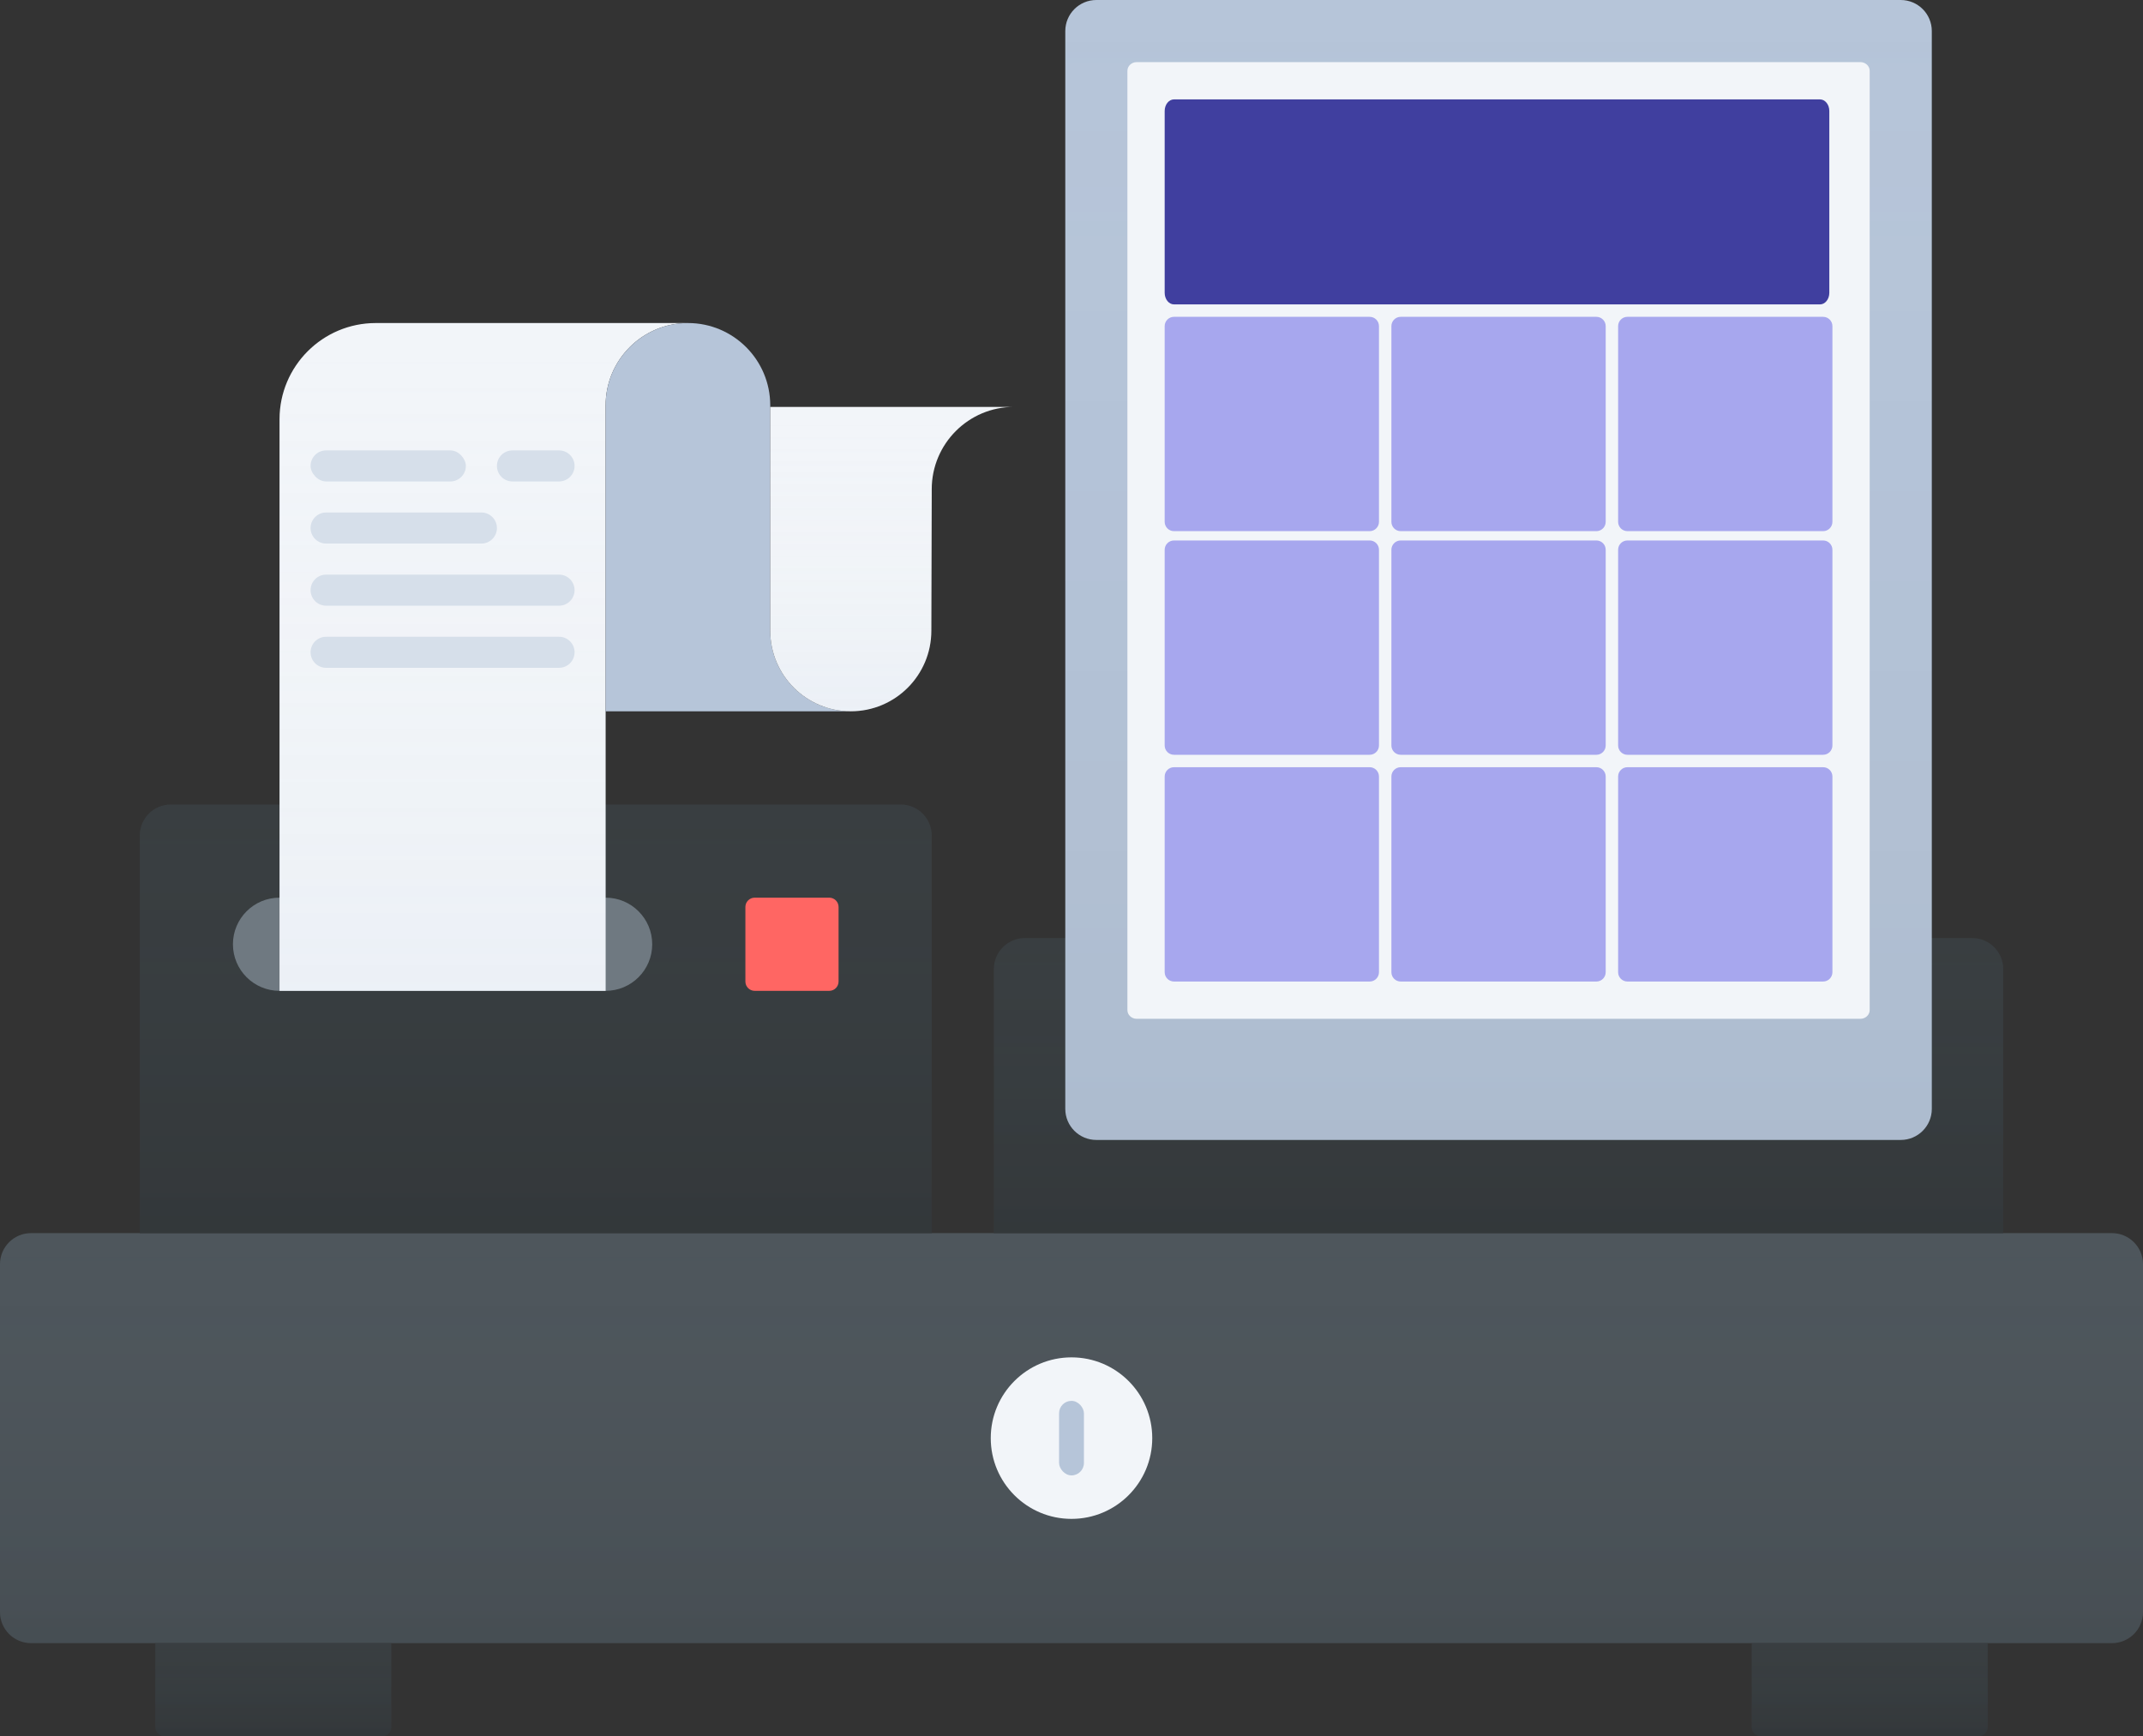 <?xml version="1.0" encoding="UTF-8"?>
<svg width="690px" height="559px" viewBox="0 0 690 559" version="1.1" xmlns="http://www.w3.org/2000/svg" xmlns:xlink="http://www.w3.org/1999/xlink">
    <rect x="0" y="0" width="690" height="559" fill="#333333" stroke="none"/>
    <!-- Generator: Sketch 51 (57462) - http://www.bohemiancoding.com/sketch -->
    <title>Cash machine</title>
    <desc>Created with Sketch.</desc>
    <defs>
        <linearGradient x1="50%" y1="0%" x2="50%" y2="100%" id="linearGradient-1">
            <stop stop-color="#4E565C" stop-opacity="0" offset="0%"></stop>
            <stop stop-color="#000000" stop-opacity="0.1" offset="100%"></stop>
        </linearGradient>
        <path d="M10,397 L680,397 C685.523,397 690,401.477 690,407 L690,519 C690,524.523 685.523,529 680,529 L10,529 C4.477,529 0,524.523 0,519 L0,407 C0,401.477 4.477,397 10,397 Z" id="path-2"></path>
        <linearGradient x1="50%" y1="0%" x2="50%" y2="100%" id="linearGradient-3">
            <stop stop-color="#393E41" stop-opacity="0" offset="0%"></stop>
            <stop stop-color="#000000" stop-opacity="0.104" offset="100%"></stop>
        </linearGradient>
        <path d="M50,529 L126,529 L126,556 C126,557.657 124.657,559 123,559 L53,559 C51.343,559 50,557.657 50,556 L50,529 Z" id="path-4"></path>
        <path d="M564,529 L640,529 L640,556 C640,557.657 638.657,559 637,559 L567,559 C565.343,559 564,557.657 564,556 L564,529 Z" id="path-5"></path>
        <path d="M330,302 L635,302 C640.523,302 645,306.477 645,312 L645,397 L320,397 L320,312 C320,306.477 324.477,302 330,302 Z" id="path-6"></path>
        <linearGradient x1="50%" y1="0%" x2="50%" y2="100%" id="linearGradient-7">
            <stop stop-color="#B6C5D9" stop-opacity="0" offset="0%"></stop>
            <stop stop-color="#000000" stop-opacity="0.05" offset="100%"></stop>
        </linearGradient>
        <path d="M10,1.77635684e-15 L269,0 C274.523,-1.01453063e-15 279,4.477 279,10 L279,357 C279,362.523 274.523,367 269,367 L10,367 C4.477,367 6.76353751e-16,362.523 0,357 L0,10 C-6.76353751e-16,4.477 4.477,1.01453063e-15 10,1.77635684e-15 Z" id="path-8"></path>
        <path d="M10,0 L245,0 C250.523,0 255,4.477 255,10 L255,138 L0,138 L0,10 C0,4.477 4.477,0 10,0 Z" id="path-9"></path>
        <linearGradient x1="50%" y1="0%" x2="50%" y2="100%" id="linearGradient-10">
            <stop stop-color="#F2F5F9" stop-opacity="0" offset="0%"></stop>
            <stop stop-color="#B6C5D9" stop-opacity="0.1" offset="100%"></stop>
        </linearGradient>
        <path d="M131.5,0 C116.864,0 105,11.864 105,26.5 L105,215 L0,215 L0,31 C0,13.879 13.879,0 31,0 L132,0 C131.831,0.002 131.666,0 131.5,0 Z" id="path-11"></path>
        <path d="M236.5,27 C221.864,27 210,38.864 210,53.5 L210,54.888 L209.875,99.062 C209.875,113.387 198.262,125 183.938,125 C169.613,125 158,113.387 158,99.062 L158,27 C211.273,27 237.439,27 236.5,27 Z" id="path-12"></path>
    </defs>
    <g id="Handsome" stroke="none" stroke-width="1" fill="none" fill-rule="evenodd">
        <g id="Primary" transform="translate(-415, -7391)">
            <g id="Cash-machine" transform="translate(415, 7391)">
                <g id="Detail">
                    <use fill="#4E565C" xlink:href="#path-2"></use>
                    <use fill="url(#linearGradient-1)" xlink:href="#path-2"></use>
                </g>
                <g id="Detail" transform="translate(319, 437)">
                    <circle fill="#F2F5F9" cx="26" cy="26" r="26"></circle>
                    <rect fill="#B6C5D9" x="22" y="14" width="8" height="24" rx="4"></rect>
                </g>
                <g id="Leg">
                    <use fill="#393E41" xlink:href="#path-4"></use>
                    <use fill="url(#linearGradient-3)" xlink:href="#path-4"></use>
                </g>
                <g id="Leg">
                    <use fill="#393E41" xlink:href="#path-5"></use>
                    <use fill="url(#linearGradient-3)" xlink:href="#path-5"></use>
                </g>
                <g id="Detail">
                    <use fill="#393E41" xlink:href="#path-6"></use>
                    <use fill="url(#linearGradient-3)" xlink:href="#path-6"></use>
                </g>
                <g id="Tablet" transform="translate(343, 0)">
                    <g id="Detail">
                        <use fill="#B6C5D9" xlink:href="#path-8"></use>
                        <use fill="url(#linearGradient-7)" xlink:href="#path-8"></use>
                    </g>
                    <path d="M22.988,20 L256.012,20 C257.662,20 259,21.261 259,22.817 L259,325.183 C259,326.739 257.662,328 256.012,328 L22.988,328 C21.338,328 20,326.739 20,325.183 L20,22.817 C20,21.261 21.338,20 22.988,20 Z" id="Screen" fill="#F2F5F9"></path>
                    <path d="M35,32 L243,32 C244.657,32 246,33.673 246,35.736 L246,94.264 C246,96.327 244.657,98 243,98 L35,98 C33.343,98 32,96.327 32,94.264 L32,35.736 C32,33.673 33.343,32 35,32 Z" id="Button" fill="#403F9F"></path>
                    <path d="M35,102 L98,102 C99.657,102 101,103.343 101,105 L101,168 C101,169.657 99.657,171 98,171 L35,171 C33.343,171 32,169.657 32,168 L32,105 C32,103.343 33.343,102 35,102 Z" id="Button" fill="#A7A7EE"></path>
                    <path d="M108,102 L171,102 C172.657,102 174,103.343 174,105 L174,168 C174,169.657 172.657,171 171,171 L108,171 C106.343,171 105,169.657 105,168 L105,105 C105,103.343 106.343,102 108,102 Z" id="Button" fill="#A7A7EE"></path>
                    <path d="M181,102 L244,102 C245.657,102 247,103.343 247,105 L247,168 C247,169.657 245.657,171 244,171 L181,171 C179.343,171 178,169.657 178,168 L178,105 C178,103.343 179.343,102 181,102 Z" id="Button" fill="#A7A7EE"></path>
                    <path d="M35,174 L98,174 C99.657,174 101,175.343 101,177 L101,240 C101,241.657 99.657,243 98,243 L35,243 C33.343,243 32,241.657 32,240 L32,177 C32,175.343 33.343,174 35,174 Z" id="Button" fill="#A7A7EE"></path>
                    <path d="M108,174 L171,174 C172.657,174 174,175.343 174,177 L174,240 C174,241.657 172.657,243 171,243 L108,243 C106.343,243 105,241.657 105,240 L105,177 C105,175.343 106.343,174 108,174 Z" id="Button" fill="#A7A7EE"></path>
                    <path d="M181,174 L244,174 C245.657,174 247,175.343 247,177 L247,240 C247,241.657 245.657,243 244,243 L181,243 C179.343,243 178,241.657 178,240 L178,177 C178,175.343 179.343,174 181,174 Z" id="Button" fill="#A7A7EE"></path>
                    <path d="M35,247 L98,247 C99.657,247 101,248.343 101,250 L101,313 C101,314.657 99.657,316 98,316 L35,316 C33.343,316 32,314.657 32,313 L32,250 C32,248.343 33.343,247 35,247 Z" id="Button" fill="#A7A7EE"></path>
                    <path d="M108,247 L171,247 C172.657,247 174,248.343 174,250 L174,313 C174,314.657 172.657,316 171,316 L108,316 C106.343,316 105,314.657 105,313 L105,250 C105,248.343 106.343,247 108,247 Z" id="Button" fill="#A7A7EE"></path>
                    <path d="M181,247 L244,247 C245.657,247 247,248.343 247,250 L247,313 C247,314.657 245.657,316 244,316 L181,316 C179.343,316 178,314.657 178,313 L178,250 C178,248.343 179.343,247 181,247 Z" id="Button" fill="#A7A7EE"></path>
                </g>
                <g id="Receipt-machine" transform="translate(45, 259)">
                    <g id="Detail">
                        <use fill="#393E41" xlink:href="#path-9"></use>
                        <use fill="url(#linearGradient-3)" xlink:href="#path-9"></use>
                    </g>
                    <path d="M45,30 L150,30 C158.284,30 165,36.716 165,45 C165,53.284 158.284,60 150,60 L45,60 C36.716,60 30,53.284 30,45 C30,36.716 36.716,30 45,30 Z" id="Detail" fill="#6F7981"></path>
                    <path d="M198,30 L222,30 C223.657,30 225,31.343 225,33 L225,57 C225,58.657 223.657,60 222,60 L198,60 C196.343,60 195,58.657 195,57 L195,33 C195,31.343 196.343,30 198,30 Z" id="Button" fill="#FF6663"></path>
                </g>
                <g id="Receipt" transform="translate(90, 104)">
                    <g id="Detail">
                        <use fill="#F2F5F9" xlink:href="#path-11"></use>
                        <use fill="url(#linearGradient-10)" xlink:href="#path-11"></use>
                    </g>
                    <path d="M158,26.5 L158,99.062 C158,113.069 169.102,124.482 182.986,124.983 L183,125 L105,125 L105,26.5 C105,11.864 116.864,0 131.5,0 C146.136,0 158,11.864 158,26.5 Z" id="Detail" fill="#B6C5D9"></path>
                    <g id="Detail">
                        <use fill="#F2F5F9" xlink:href="#path-12"></use>
                        <use fill="url(#linearGradient-10)" xlink:href="#path-12"></use>
                    </g>
                    <path d="M15,101 L90,101 C92.761,101 95,103.239 95,106 C95,108.761 92.761,111 90,111 L15,111 C12.239,111 10,108.761 10,106 C10,103.239 12.239,101 15,101 Z" id="Text" fill="#D6DFEA"></path>
                    <path d="M15,81 L90,81 C92.761,81 95,83.239 95,86 C95,88.761 92.761,91 90,91 L15,91 C12.239,91 10,88.761 10,86 C10,83.239 12.239,81 15,81 Z" id="Text" fill="#D6DFEA"></path>
                    <path d="M15,61 L65,61 C67.761,61 70,63.239 70,66 C70,68.761 67.761,71 65,71 L15,71 C12.239,71 10,68.761 10,66 C10,63.239 12.239,61 15,61 Z" id="Text" fill="#D6DFEA"></path>
                    <path d="M75,41 L90,41 C92.761,41 95,43.239 95,46 C95,48.761 92.761,51 90,51 L75,51 C72.239,51 70,48.761 70,46 C70,43.239 72.239,41 75,41 Z" id="Text" fill="#D6DFEA"></path>
                    <rect id="Text" fill="#D6DFEA" x="10" y="41" width="50" height="10" rx="5"></rect>
                </g>
            </g>
        </g>
    </g>
</svg>